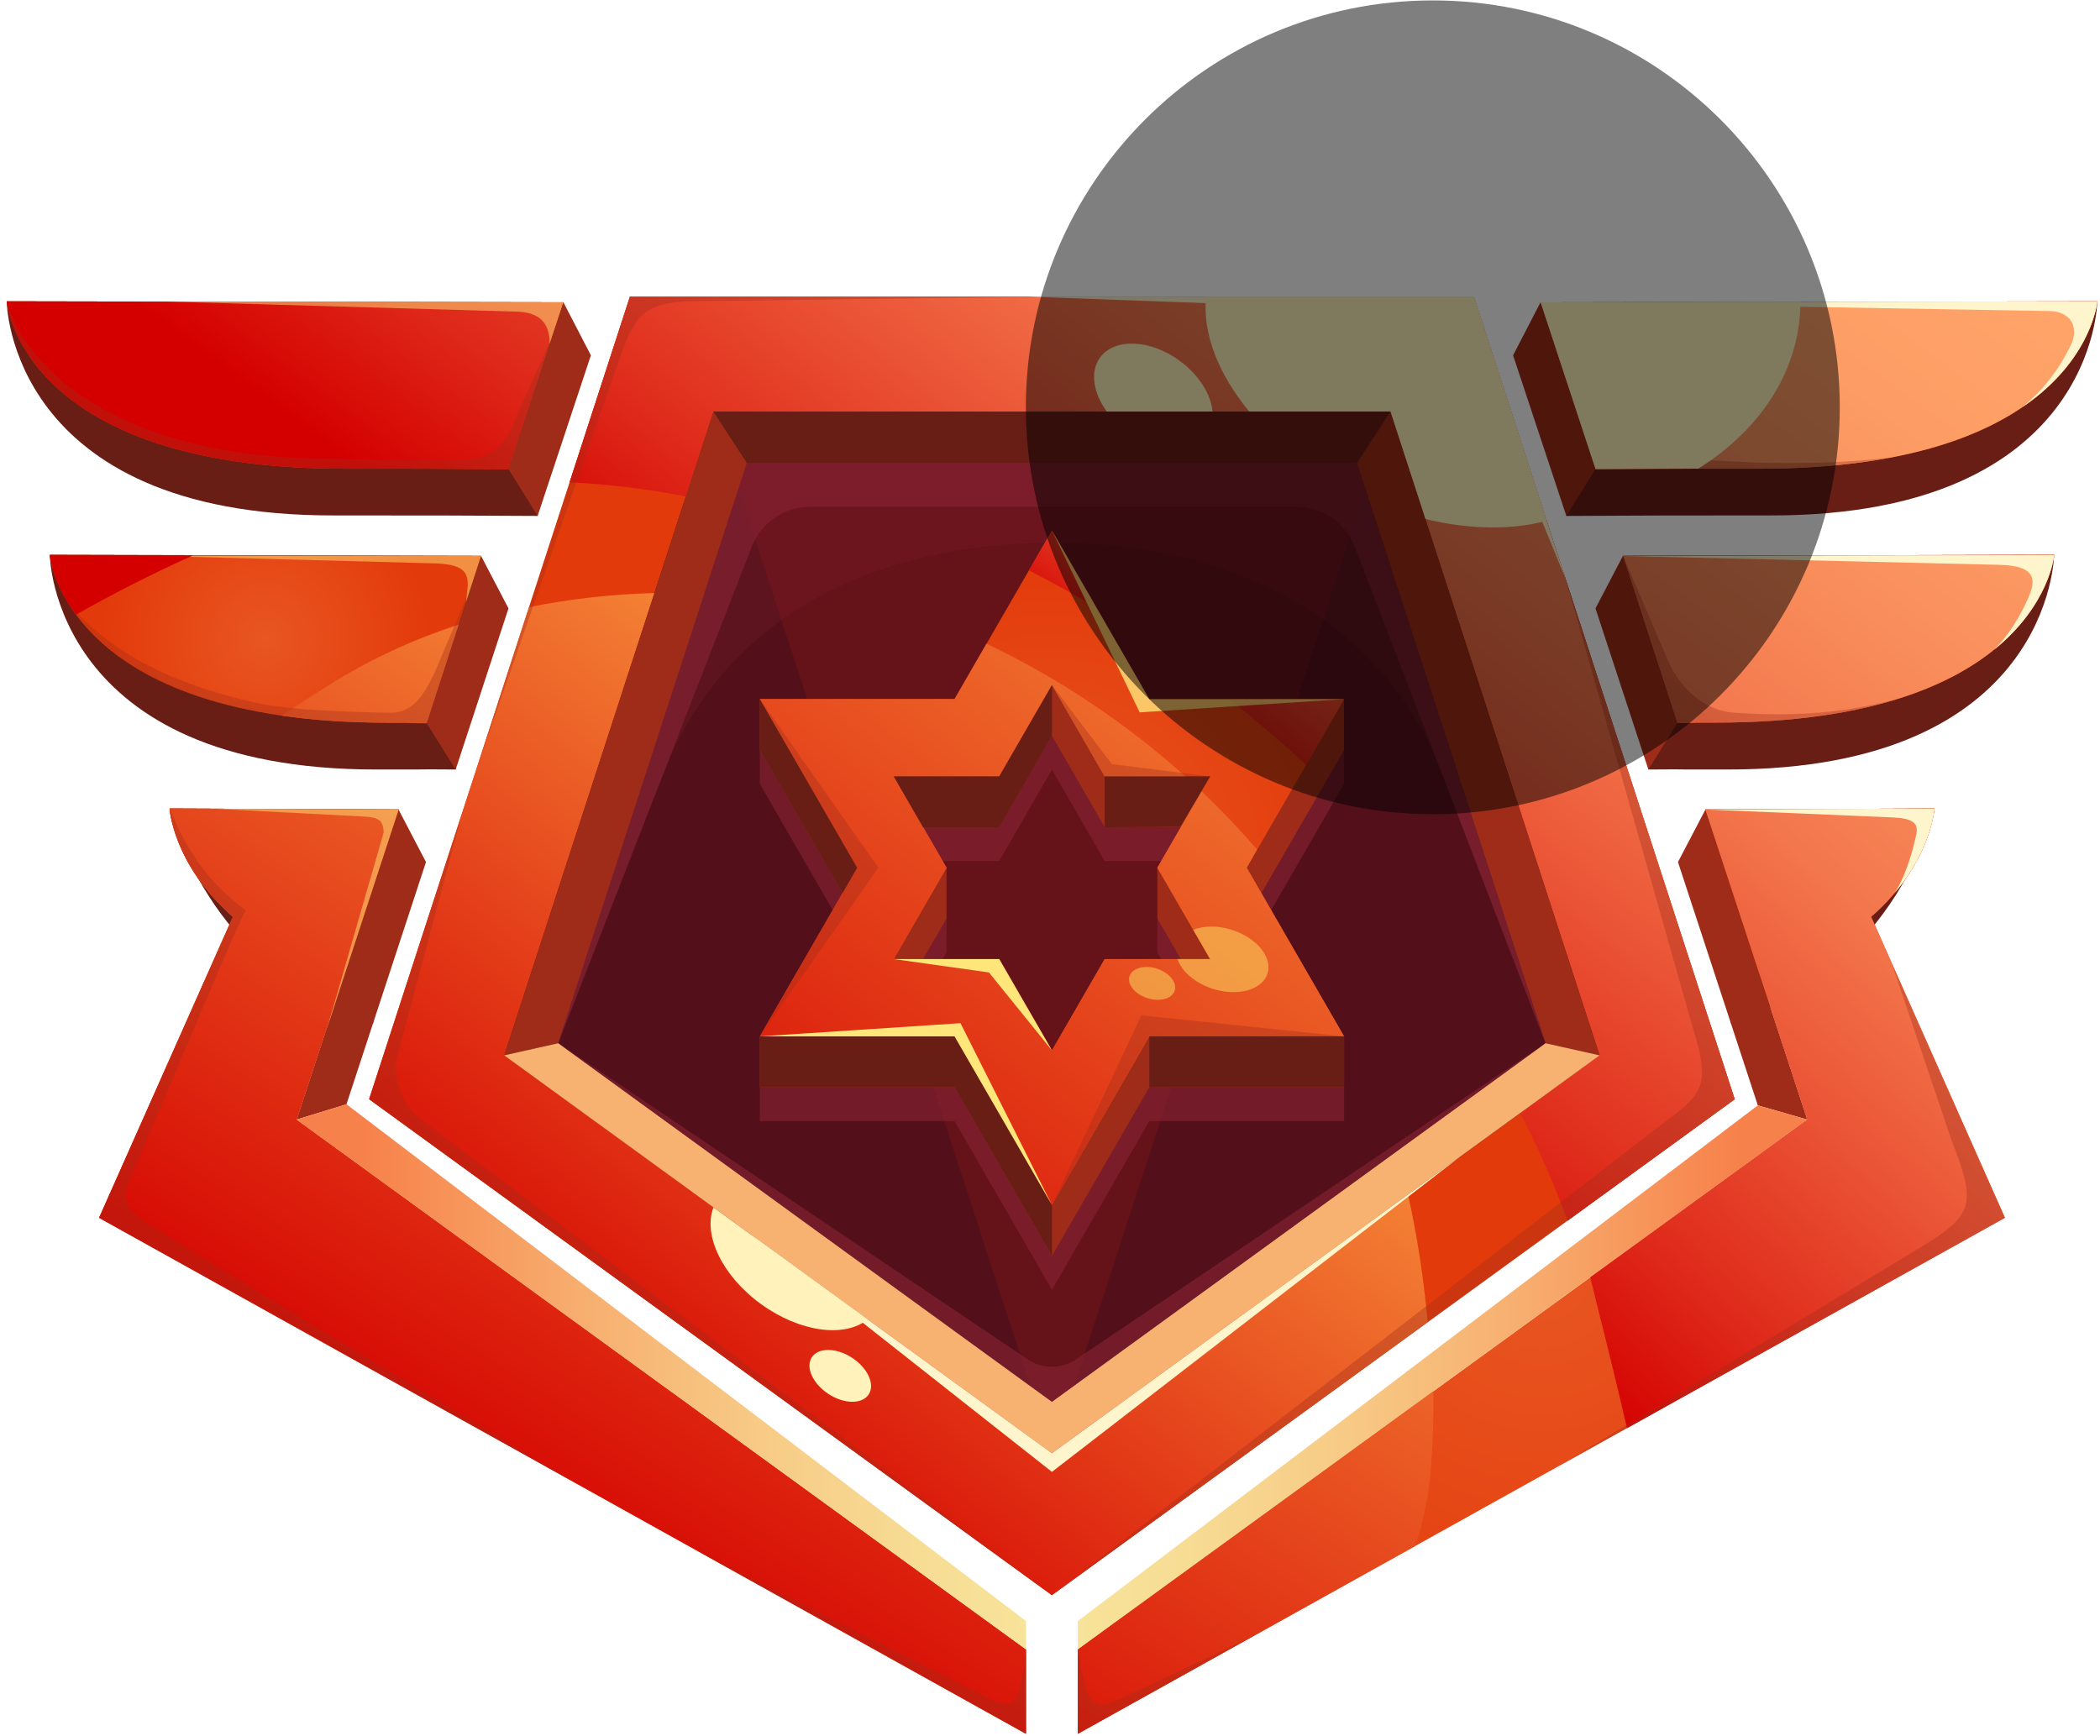 <svg width="248" height="205" viewBox="0 0 248 205" fill="none" xmlns="http://www.w3.org/2000/svg">
<path d="M66.539 35.71L63.489 60.94C56.269 60.9 50.239 60.87 39.389 60.88C0.989 60.93 0.789 35.59 0.789 35.59L66.539 35.71Z" fill="#681D15"/>
<path d="M66.539 35.71L60.049 55.42C52.829 55.38 51.639 55.35 40.799 55.36C2.399 55.41 0.789 35.59 0.789 35.59L66.539 35.71Z" fill="url(#paint0_radial_1044_26681)"/>
<path d="M56.809 65.66L53.809 90.89C46.589 90.85 55.369 90.89 44.519 90.89C6.119 90.94 5.879 65.53 5.879 65.53L56.809 65.65V65.66Z" fill="#681D15"/>
<path d="M56.807 65.66L50.387 85.41C43.167 85.37 56.807 85.34 45.957 85.35C7.557 85.4 5.867 65.53 5.867 65.53L56.797 65.65L56.807 65.66Z" fill="url(#paint1_radial_1044_26681)"/>
<path d="M47.077 95.61L20.027 95.5C20.027 95.5 24.277 114.5 44.067 120.85L47.087 95.61H47.077Z" fill="#681D15"/>
<path d="M47.077 95.61L20.027 95.5C20.027 95.5 20.867 109.01 40.657 115.37L47.087 95.61H47.077Z" fill="url(#paint2_radial_1044_26681)"/>
<path d="M56.811 65.66L60.051 71.86L53.811 90.9L50.391 85.42L56.811 65.66Z" fill="#9E2C19"/>
<path d="M47.067 95.62L50.307 101.82L40.917 130.43L35.027 132.24L47.067 95.62Z" fill="#9E2C19"/>
<path style="mix-blend-mode:screen" d="M66.539 35.71L0.789 35.59C0.789 35.59 2.399 55.41 40.799 55.36C51.649 55.35 52.829 55.38 60.049 55.42L66.539 35.71Z" fill="url(#paint3_linear_1044_26681)"/>
<path style="mix-blend-mode:screen" d="M50.39 85.42L54.17 73.769C49.02 75.45 44.14 77.67 39.65 80.42C37.79 81.56 35.611 82.96 33.23 84.529C36.95 85.07 41.17 85.37 45.96 85.37C56.81 85.359 43.17 85.389 50.39 85.43V85.42Z" fill="url(#paint4_linear_1044_26681)"/>
<g style="mix-blend-mode:multiply" opacity="0.35">
<path d="M40.799 55.36C51.649 55.35 52.829 55.38 60.049 55.42L65.189 39.8L61.369 48.32C59.539 52.81 58.449 54.29 53.969 54.33C49.139 54.37 40.029 54.27 35.399 54.09C15.239 53.3 3.369 44.59 0.789 35.58C0.789 35.58 2.399 55.4 40.799 55.35V55.36Z" fill="#9E2C19"/>
</g>
<g style="mix-blend-mode:multiply" opacity="0.35">
<path d="M51.251 79.59C50.031 82.15 48.721 84.29 45.891 84.19C42.961 84.09 34.741 84.03 30.041 82.97C19.131 80.51 12.621 76.45 8.211 71.47C11.921 77.32 21.471 85.39 45.971 85.36C56.821 85.35 43.181 85.38 50.401 85.42L55.711 69.08L51.261 79.6L51.251 79.59Z" fill="#9E2C19"/>
</g>
<g style="mix-blend-mode:multiply" opacity="0.35">
<path d="M40.65 115.37L46.249 98.14C45.2 100.34 43.11 105.42 40.99 110.12C39.55 113.32 38.17 112.92 35.95 111.99C24.9 107.39 22.36 101.92 20.02 95.49C20.02 95.49 20.86 109 40.65 115.36V115.37Z" fill="#9E2C19"/>
</g>
<g style="mix-blend-mode:screen" opacity="0.5">
<path d="M18.27 35.59L66.54 35.71L64.92 40.64C64.92 38.11 63.72 36.83 60.81 36.8L18.27 35.58V35.59Z" fill="#FFE67B"/>
</g>
<g style="mix-blend-mode:screen" opacity="0.5">
<path d="M18.27 65.66H56.81L55.04 71.12L55.23 69.31C55.33 67.6 54.72 66.7 51.6 66.55L18.279 65.66H18.27Z" fill="#FFE67B"/>
</g>
<path d="M124.23 183.78L200.45 128.4L171.34 38.79H77.12L48 128.4L124.23 183.78Z" fill="#54101A"/>
<g style="mix-blend-mode:multiply" opacity="0.3">
<path d="M84.289 48.61L124.269 171.65L164.239 48.61H84.289Z" fill="#8C1919"/>
</g>
<path d="M174.06 35.04H74.39L43.59 129.83L124.22 188.41L204.85 129.83L174.05 35.04H174.06ZM59.54 124.65L84.25 48.61H164.21L188.92 124.65L124.24 171.65L59.55 124.65H59.54Z" fill="url(#paint5_radial_1044_26681)"/>
<path d="M174.06 35.04H74.389L67.269 56.97C71.7 57.17 76.29 57.73 80.99 58.63L84.249 48.61H164.21L188.92 124.65L179.54 131.47C181.65 135.57 183.52 139.81 185.12 144.18L204.86 129.84L174.06 35.05V35.04Z" fill="url(#paint6_radial_1044_26681)"/>
<path style="mix-blend-mode:screen" d="M174.06 35.04H74.389L67.269 56.97C71.7 57.17 76.29 57.73 80.99 58.63L84.249 48.61H164.21L188.92 124.65L179.54 131.47C181.65 135.57 183.52 139.81 185.12 144.18L204.86 129.84L174.06 35.05V35.04Z" fill="url(#paint7_linear_1044_26681)"/>
<path style="mix-blend-mode:screen" d="M168.6 156.18C168.13 150.9 167.34 145.87 166.28 141.1L124.23 171.65L59.54 124.65L77.28 70.05C72.24 70.17 67.28 70.74 62.47 71.72L43.59 129.83L124.22 188.41L168.59 156.18H168.6Z" fill="url(#paint8_linear_1044_26681)"/>
<path d="M59.539 124.65L65.929 123.22L88.199 54.69H160.249L182.519 123.22L188.909 124.65L164.209 48.61H84.249L59.539 124.65Z" fill="#9E2C19"/>
<g style="mix-blend-mode:multiply" opacity="0.2">
<path d="M65.928 123.22L78.388 91.25C85.768 72.32 103.998 64.11 124.318 64.11C144.718 64.11 163.018 72.43 170.328 91.48L182.518 123.22L160.248 54.69H88.188L65.918 123.22H65.928Z" fill="#892334"/>
</g>
<path d="M59.539 124.65L65.929 123.22L124.229 165.57L182.519 123.22L188.909 124.65L124.229 171.65L59.539 124.65Z" fill="url(#paint9_linear_1044_26681)"/>
<g style="mix-blend-mode:multiply" opacity="0.6">
<path d="M65.93 123.22L88.79 64.56C89.89 61.73 92.62 59.86 95.66 59.86H153.11C156.16 59.86 158.9 61.74 159.99 64.59L182.51 123.22L160.24 54.69H88.18L65.91 123.22H65.93Z" fill="#892334"/>
</g>
<path d="M84.25 48.61L88.2 54.69H160.25L164.21 48.61H84.25Z" fill="#681D15"/>
<g style="mix-blend-mode:multiply" opacity="0.35">
<path d="M54.638 95.84L46.918 124.76C46.318 127.25 47.498 130.56 49.558 132.1L124.228 188.42L43.598 129.84L54.648 95.85L54.638 95.84Z" fill="#9E2C19"/>
</g>
<g style="mix-blend-mode:multiply" opacity="0.6">
<path d="M65.93 123.22L121.54 160.68C123.01 161.67 125.43 161.67 126.9 160.68L182.51 123.22L124.22 165.57L65.93 123.22Z" fill="#892334"/>
</g>
<g style="mix-blend-mode:multiply" opacity="0.35">
<path d="M124.23 188.42L196.03 132.96C201.05 129.24 202.14 128.43 199.88 121.3L184.9 68.38L204.87 129.84L124.24 188.42H124.23Z" fill="#9E2C19"/>
</g>
<path d="M88.598 145.76L124.228 171.65L172.338 136.69L124.228 173.85L88.598 145.76Z" fill="#FFF5CC"/>
<path d="M121.52 35.04H174.06L184.89 68.38L172.05 36.89L121.52 35.04Z" fill="#FFF5CC"/>
<g style="mix-blend-mode:screen">
<path d="M142.43 35.04C141.99 39.36 143.88 44.19 147.52 48.6H164.21L168.34 61.3C173.57 62.58 178.57 62.62 182.67 61.5L174.07 35.04H142.44H142.43Z" fill="#FFF2BB"/>
</g>
<g style="mix-blend-mode:screen">
<path d="M84.258 142.61C82.998 145.86 85.278 150.7 89.868 154.03C94.458 157.36 99.768 158.04 102.458 155.84L84.248 142.61H84.258Z" fill="#FFF2BB"/>
</g>
<g style="mix-blend-mode:screen">
<path d="M102.591 164.7C101.821 165.88 99.691 165.86 97.841 164.65C95.991 163.44 95.101 161.5 95.871 160.32C96.641 159.14 98.771 159.16 100.621 160.37C102.481 161.58 103.361 163.52 102.591 164.7Z" fill="#FFF2BB"/>
</g>
<path d="M66.541 35.71L69.781 41.97L63.491 60.94L60.051 55.41L66.541 35.71Z" fill="#9E2C19"/>
<path d="M181.93 35.71L184.98 60.94C192.2 60.9 198.23 60.87 209.08 60.88C247.48 60.93 247.68 35.59 247.68 35.59L181.93 35.71Z" fill="#681D15"/>
<path d="M181.93 35.71L188.42 55.42C195.64 55.38 196.83 55.35 207.67 55.36C246.07 55.41 247.68 35.59 247.68 35.59L181.93 35.71Z" fill="url(#paint10_radial_1044_26681)"/>
<path d="M191.658 65.66L194.658 90.89C201.878 90.85 193.098 90.89 203.938 90.89C242.338 90.94 242.578 65.53 242.578 65.53L191.648 65.65L191.658 65.66Z" fill="#681D15"/>
<path d="M191.66 65.66L198.08 85.41C205.3 85.37 191.66 85.34 202.51 85.35C240.91 85.4 242.6 65.53 242.6 65.53L191.67 65.65L191.66 65.66Z" fill="url(#paint11_radial_1044_26681)"/>
<path d="M201.389 95.61L228.439 95.5C228.439 95.5 224.189 114.5 204.399 120.85L201.379 95.61H201.389Z" fill="#681D15"/>
<path d="M201.389 95.61L228.439 95.5C228.439 95.5 227.599 109.01 207.809 115.37L201.379 95.61H201.389Z" fill="url(#paint12_radial_1044_26681)"/>
<path style="mix-blend-mode:screen" d="M181.93 35.71L188.42 55.42C195.64 55.38 196.83 55.35 207.67 55.36C246.07 55.41 247.68 35.59 247.68 35.59L181.93 35.71Z" fill="url(#paint13_linear_1044_26681)"/>
<path style="mix-blend-mode:screen" d="M191.66 65.66L198.08 85.41C205.3 85.37 191.66 85.34 202.51 85.35C240.91 85.4 242.6 65.53 242.6 65.53L191.67 65.65L191.66 65.66Z" fill="url(#paint14_linear_1044_26681)"/>
<path d="M181.927 35.71L178.688 41.97L184.978 60.94L188.417 55.41L181.927 35.71Z" fill="#9E2C19"/>
<path d="M191.658 65.66L188.418 71.86L194.668 90.9L198.078 85.42L191.658 65.66Z" fill="#9E2C19"/>
<path d="M201.4 95.62L198.16 101.82L207.59 130.56L213.43 132.24L201.4 95.62Z" fill="#9E2C19"/>
<g style="mix-blend-mode:multiply" opacity="0.35">
<path d="M56.461 90.25L73.301 41.96C75.041 37.06 76.311 35.77 81.511 35.58L124.241 35.04H74.411L56.471 90.25H56.461Z" fill="#9E2C19"/>
</g>
<g style="mix-blend-mode:screen">
<path d="M139.288 42.59C135.808 40.06 131.608 39.9 129.908 42.23C128.698 43.9 129.098 46.4 130.708 48.61H143.198C143.008 46.57 141.598 44.27 139.278 42.59H139.288Z" fill="#FFF2BB"/>
</g>
<g style="mix-blend-mode:multiply" opacity="0.35">
<path fill-rule="evenodd" clip-rule="evenodd" d="M196.82 53.91C192.44 53.47 189.39 51.89 187.39 47.97L181.93 35.71L188.42 55.42C195.64 55.38 196.83 55.35 207.67 55.36C213.79 55.36 218.97 54.87 223.36 54.03C213.84 55.18 204.07 54.64 196.82 53.92V53.91Z" fill="#9E2C19"/>
</g>
<g style="mix-blend-mode:multiply" opacity="0.35">
<path fill-rule="evenodd" clip-rule="evenodd" d="M202.508 85.36C211.798 85.37 218.938 84.21 224.418 82.46C216.528 84.65 209.898 84.5 204.858 84.19C201.388 83.98 198.568 81.43 197.098 78.28L191.668 65.66L198.088 85.41C205.308 85.37 191.668 85.34 202.518 85.35L202.508 85.36Z" fill="#9E2C19"/>
</g>
<g style="mix-blend-mode:multiply" opacity="0.35">
<path fill-rule="evenodd" clip-rule="evenodd" d="M207.818 115.37C212.108 113.99 215.498 112.28 218.188 110.44C214.998 111.65 209.018 112.53 209.018 112.53L201.398 95.62V95.64L207.818 115.37Z" fill="#9E2C19"/>
</g>
<path d="M181.93 35.71L242.06 36.74C244.48 36.78 245.6 38.59 244.55 40.77C243.46 43.04 241.7 45.76 238.82 48.1C247.12 42.46 247.68 35.59 247.68 35.59L181.93 35.71Z" fill="#FFF5CC"/>
<path d="M191.66 65.67L236.02 66.71C241.2 66.82 240.36 69.02 239.01 71.72C238.18 73.38 237.04 75.2 235.53 76.72C242.09 71.38 242.59 65.56 242.59 65.56L191.66 65.68V65.67Z" fill="#FFF5CC"/>
<g style="mix-blend-mode:screen">
<path d="M188.417 55.41C193.647 55.38 195.708 55.36 200.568 55.35C207.378 51.08 211.907 44.75 212.547 37.37C212.597 36.79 212.618 36.22 212.618 35.65L181.938 35.71L188.427 55.42L188.417 55.41Z" fill="#FFF2BB"/>
</g>
<path d="M220.961 108.3C228.021 102.14 228.451 95.5 228.451 95.5L201.401 95.61L213.441 132.24L127.301 194.82V204.78L236.771 143.83L220.981 108.29L220.961 108.3Z" fill="url(#paint15_radial_1044_26681)"/>
<path d="M35.029 132.24L47.079 95.61L20.029 95.5C20.029 95.5 20.449 102.13 27.499 108.29L11.699 143.84L121.169 204.79V194.83L35.029 132.25V132.24Z" fill="url(#paint16_radial_1044_26681)"/>
<path style="mix-blend-mode:screen" d="M35.029 132.24L47.079 95.61L20.029 95.5C20.029 95.5 20.449 102.13 27.499 108.29L11.699 143.84L121.169 204.79V194.83L35.029 132.25V132.24Z" fill="url(#paint17_linear_1044_26681)"/>
<path d="M40.917 130.43L121.167 191.47V194.83L35.027 132.24L40.917 130.43Z" fill="url(#paint18_linear_1044_26681)"/>
<path d="M207.589 130.56L127.289 191.47V194.83L213.429 132.24L207.589 130.56Z" fill="url(#paint19_linear_1044_26681)"/>
<path style="mix-blend-mode:screen" d="M220.959 108.3C228.019 102.14 228.449 95.5 228.449 95.5L201.399 95.61L213.439 132.24L187.789 150.87C188.059 151.9 188.319 152.93 188.559 153.97C189.949 159.45 191.139 164.35 192.139 168.69L236.769 143.84L220.979 108.3H220.959Z" fill="url(#paint20_linear_1044_26681)"/>
<path style="mix-blend-mode:screen" d="M168.987 173.38C169.227 170.3 169.307 167.28 169.277 164.31L127.277 194.83V204.79L167.127 182.6C168.087 179.78 168.727 176.72 168.987 173.38Z" fill="url(#paint21_linear_1044_26681)"/>
<g style="mix-blend-mode:multiply" opacity="0.35">
<path d="M27.499 108.29L11.699 143.84L68.569 175.5C68.569 175.5 29.729 152.31 17.229 144.39C15.019 142.99 14.249 141.78 15.299 139.38C19.019 130.83 27.409 110.58 28.999 107.53C23.959 103.63 21.879 99.96 20.029 95.51C20.029 95.51 20.449 102.14 27.499 108.3V108.29Z" fill="#9E2C19"/>
</g>
<path d="M223.8 105.43C228.15 100.24 228.45 95.5 228.45 95.5L201.44 95.61H201.41L223.74 96.56C227.04 96.76 226.44 98 226.06 99.6C225.62 101.45 224.88 103.62 223.8 105.43Z" fill="#FFF5CC"/>
<g style="mix-blend-mode:multiply" opacity="0.35">
<path d="M183.879 173.28L225.549 148.09C232.999 143.61 233.649 142.82 230.459 134.67L223.459 113.94L236.749 143.85L183.879 173.28Z" fill="#9E2C19"/>
</g>
<g style="mix-blend-mode:multiply" opacity="0.35">
<path d="M127.289 194.83C127.289 194.83 127.559 196.23 127.739 197.31C128.559 202.08 129.839 201.84 132.609 200.51L148.289 193.1L127.289 204.79V194.83Z" fill="#9E2C19"/>
</g>
<g style="mix-blend-mode:multiply" opacity="0.35">
<path d="M82.027 183L116.227 200.31C119.717 202.22 120.147 201.23 120.847 197.18C120.927 196.72 121.167 195.1 121.167 195.1V204.79L82.027 183Z" fill="#9E2C19"/>
</g>
<g style="mix-blend-mode:multiply" opacity="0.6">
<path d="M158.73 92.58V88.58L135.73 92.58L124.23 72.66L112.73 92.58L89.731 88.58V92.58L101.23 112.5L89.731 128.42V132.42H112.73L124.23 152.34L135.73 132.42H158.73V128.42L147.23 112.5L158.73 92.58ZM142.91 123.28H130.46L124.23 134.07L118 123.28H105.55L111.78 112.49V108.49L105.55 101.7H118L124.23 90.91L130.46 101.7H142.91L136.68 108.49V112.49L142.91 123.28Z" fill="#892334"/>
</g>
<path d="M158.73 88.58V82.58L135.73 88.58L124.23 68.66L112.73 88.58L89.731 82.58V88.58L101.23 108.5L89.731 122.42V128.42H112.73L124.23 148.34L135.73 128.42H158.73V122.42L147.23 108.5L158.73 88.58ZM142.91 119.28H130.46L124.23 130.07L118 119.28H105.55L111.78 108.49V102.49L105.55 97.7H118L124.23 86.91L130.46 97.7H142.91L136.68 102.49V108.49L142.91 119.28Z" fill="#9E2C19"/>
<path d="M158.73 82.58H135.73L124.23 62.66L112.73 82.58H89.731L101.23 102.5L89.731 122.42H112.73L124.23 142.34L135.73 122.42H158.73L147.23 102.5L158.73 82.58ZM142.91 113.28H130.46L124.23 124.07L118 113.28H105.55L111.78 102.49L105.55 91.7H118L124.23 80.91L130.46 91.7H142.91L136.68 102.49L142.91 113.28Z" fill="url(#paint22_radial_1044_26681)"/>
<path style="mix-blend-mode:screen" d="M154.24 90.35L158.73 82.58H145.18C148.3 85.04 151.33 87.63 154.25 90.35H154.24Z" fill="url(#paint23_linear_1044_26681)"/>
<path style="mix-blend-mode:screen" d="M121.512 67.37C124.212 68.76 126.882 70.23 129.512 71.8L124.232 62.66L121.512 67.37Z" fill="url(#paint24_linear_1044_26681)"/>
<path style="mix-blend-mode:screen" d="M141.89 93.47L136.68 102.49L142.91 113.28H130.46L124.23 124.07L118 113.28H105.55L111.78 102.49L105.55 91.7H118L124.23 80.91L130.46 91.7H139.98C132.84 85.29 124.88 80.03 116.5 76.03L112.73 82.56H89.731L101.23 102.48L89.731 122.4H112.73L124.23 142.32L135.73 122.4H158.73L147.23 102.48L148.46 100.34C146.37 97.93 144.18 95.63 141.89 93.46V93.47Z" fill="url(#paint25_linear_1044_26681)"/>
<path d="M124.231 86.92V80.92L118.001 91.71H105.551L109.011 97.71H118.001L124.231 86.92Z" fill="#681D15"/>
<path d="M130.449 97.71V91.71H142.909L139.389 97.65L130.449 97.71Z" fill="#681D15"/>
<path d="M89.731 82.58L101.23 102.5L99.5 105.5L89.731 88.58V82.58Z" fill="#681D15"/>
<path d="M89.731 122.41H112.73L124.23 142.33V148.33L112.73 128.41H89.731V122.41Z" fill="#681D15"/>
<path d="M158.73 122.41H135.73V128.41H158.73V122.41Z" fill="#681D15"/>
<g style="mix-blend-mode:screen" opacity="0.5">
<path d="M145.449 109.82C143.779 109.29 142.139 109.34 140.909 109.82L142.909 113.28H139.059C139.539 114.73 141.119 116.13 143.249 116.8C146.199 117.73 149.079 116.92 149.689 114.99C150.299 113.06 148.399 110.75 145.449 109.82Z" fill="#FCE265"/>
</g>
<g style="mix-blend-mode:screen" opacity="0.5">
<path d="M138.731 117C138.431 117.96 136.981 118.37 135.511 117.9C134.041 117.43 133.091 116.28 133.391 115.31C133.691 114.35 135.141 113.94 136.611 114.41C138.081 114.88 139.031 116.03 138.731 117Z" fill="#FCE265"/>
</g>
<g style="mix-blend-mode:screen" opacity="0.8">
<path d="M124.23 62.66L134.59 84.14L158.73 82.58H135.73L124.23 62.66Z" fill="#FFE67B"/>
</g>
<path d="M89.731 122.411L113.43 120.851L124.23 142.331L112.73 122.411H89.731Z" fill="#FFE67B"/>
<g style="mix-blend-mode:multiply" opacity="0.35">
<path d="M124.23 142.33L134.79 119.93L158.73 122.41H135.73L124.23 142.33Z" fill="#9E2C19"/>
</g>
<g style="mix-blend-mode:multiply" opacity="0.35">
<path d="M89.731 82.58L103.74 102.49L89.731 122.41L101.23 102.5L89.731 82.58Z" fill="#9E2C19"/>
</g>
<path d="M105.551 113.28L116.791 114.86L124.231 124.07L118.001 113.28H105.551Z" fill="#FFE67B"/>
<g style="mix-blend-mode:multiply" opacity="0.35">
<path d="M124.23 80.92L131.3 90.25L142.91 91.71H130.45L124.23 80.92Z" fill="#9E2C19"/>
</g>
<g style="mix-blend-mode:screen" opacity="0.5">
<path d="M25.23 95.519L47.08 95.609L38.611 121.53L45.31 98.34C45.25 97.019 44.891 96.57 43.09 96.45L25.23 95.519Z" fill="#FFE67B"/>
</g>
<path style="mix-blend-mode:screen" d="M5.879 65.55C5.879 65.55 6.159 68.77 8.979 72.6C13.169 70.23 17.839 67.81 22.829 65.59L5.879 65.55Z" fill="url(#paint26_linear_1044_26681)"/>
<path style="mix-blend-mode:color-dodge" opacity="0.5" d="M169.208 96.17C195.751 96.17 217.268 74.653 217.268 48.11C217.268 21.567 195.751 0.05 169.208 0.05C142.666 0.05 121.148 21.567 121.148 48.11C121.148 74.653 142.666 96.17 169.208 96.17Z" fill="url(#paint27_radial_1044_26681)"/>
<defs>
<radialGradient id="paint0_radial_1044_26681" cx="0" cy="0" r="1" gradientUnits="userSpaceOnUse" gradientTransform="translate(33.669 45.5) scale(24.28 24.28)">
<stop offset="0.01" stop-color="#E85621"/>
<stop offset="1" stop-color="#E33A0B"/>
</radialGradient>
<radialGradient id="paint1_radial_1044_26681" cx="0" cy="0" r="1" gradientUnits="userSpaceOnUse" gradientTransform="translate(31.337 75.48) scale(19.33 19.33)">
<stop offset="0.01" stop-color="#E85621"/>
<stop offset="1" stop-color="#E33A0B"/>
</radialGradient>
<radialGradient id="paint2_radial_1044_26681" cx="0" cy="0" r="1" gradientUnits="userSpaceOnUse" gradientTransform="translate(33.547 105.44) scale(11.87 11.87)">
<stop offset="0.01" stop-color="#E85621"/>
<stop offset="1" stop-color="#E33A0B"/>
</radialGradient>
<linearGradient id="paint3_linear_1044_26681" x1="107.509" y1="-59.27" x2="29.939" y2="46.16" gradientUnits="userSpaceOnUse">
<stop stop-color="#FFA369"/>
<stop offset="0.13" stop-color="#FD9D65"/>
<stop offset="0.29" stop-color="#F98E5C"/>
<stop offset="0.47" stop-color="#F3764C"/>
<stop offset="0.65" stop-color="#EA5335"/>
<stop offset="0.85" stop-color="#DE2819"/>
<stop offset="1" stop-color="#D40000"/>
</linearGradient>
<linearGradient id="paint4_linear_1044_26681" x1="9.081" y1="134.25" x2="69.281" y2="43.63" gradientUnits="userSpaceOnUse">
<stop stop-color="#D40000"/>
<stop offset="1" stop-color="#FFAF47"/>
</linearGradient>
<radialGradient id="paint5_radial_1044_26681" cx="0" cy="0" r="1" gradientUnits="userSpaceOnUse" gradientTransform="translate(124.23 -283.5) scale(78.68 78.68)">
<stop offset="0.01" stop-color="#E85621"/>
<stop offset="1" stop-color="#E33A0B"/>
</radialGradient>
<radialGradient id="paint6_radial_1044_26681" cx="0" cy="0" r="1" gradientUnits="userSpaceOnUse" gradientTransform="translate(136.06 89.61) scale(62.09 62.09)">
<stop offset="0.01" stop-color="#E85621"/>
<stop offset="1" stop-color="#E33A0B"/>
</radialGradient>
<linearGradient id="paint7_linear_1044_26681" x1="198.22" y1="10.16" x2="118.01" y2="109.1" gradientUnits="userSpaceOnUse">
<stop stop-color="#FFA369"/>
<stop offset="0.13" stop-color="#FD9D65"/>
<stop offset="0.29" stop-color="#F98E5C"/>
<stop offset="0.47" stop-color="#F3764C"/>
<stop offset="0.65" stop-color="#EA5335"/>
<stop offset="0.85" stop-color="#DE2819"/>
<stop offset="1" stop-color="#D40000"/>
</linearGradient>
<linearGradient id="paint8_linear_1044_26681" x1="70.49" y1="170.41" x2="140.61" y2="82.52" gradientUnits="userSpaceOnUse">
<stop stop-color="#D40000"/>
<stop offset="1" stop-color="#FFAF47"/>
</linearGradient>
<linearGradient id="paint9_linear_1044_26681" x1="124.229" y1="-284" x2="124.229" y2="-284" gradientUnits="userSpaceOnUse">
<stop offset="0.63" stop-color="#F7814A"/>
<stop offset="1" stop-color="#F7E399"/>
</linearGradient>
<radialGradient id="paint10_radial_1044_26681" cx="0" cy="0" r="1" gradientUnits="userSpaceOnUse" gradientTransform="translate(214.81 45.5) scale(24.28 24.28)">
<stop offset="0.01" stop-color="#E85621"/>
<stop offset="1" stop-color="#E33A0B"/>
</radialGradient>
<radialGradient id="paint11_radial_1044_26681" cx="0" cy="0" r="1" gradientUnits="userSpaceOnUse" gradientTransform="translate(217.13 75.48) scale(19.33 19.33)">
<stop offset="0.01" stop-color="#E85621"/>
<stop offset="1" stop-color="#E33A0B"/>
</radialGradient>
<radialGradient id="paint12_radial_1044_26681" cx="0" cy="0" r="1" gradientUnits="userSpaceOnUse" gradientTransform="translate(214.919 105.44) scale(11.87 11.87)">
<stop offset="0.01" stop-color="#E85621"/>
<stop offset="1" stop-color="#E33A0B"/>
</radialGradient>
<linearGradient id="paint13_linear_1044_26681" x1="223.11" y1="25.79" x2="145.54" y2="131.21" gradientUnits="userSpaceOnUse">
<stop stop-color="#FFA369"/>
<stop offset="0.13" stop-color="#FD9D65"/>
<stop offset="0.29" stop-color="#F98E5C"/>
<stop offset="0.47" stop-color="#F3764C"/>
<stop offset="0.65" stop-color="#EA5335"/>
<stop offset="0.85" stop-color="#DE2819"/>
<stop offset="1" stop-color="#D40000"/>
</linearGradient>
<linearGradient id="paint14_linear_1044_26681" x1="238.91" y1="37.42" x2="161.35" y2="142.84" gradientUnits="userSpaceOnUse">
<stop stop-color="#FFA369"/>
<stop offset="0.13" stop-color="#FD9D65"/>
<stop offset="0.29" stop-color="#F98E5C"/>
<stop offset="0.47" stop-color="#F3764C"/>
<stop offset="0.65" stop-color="#EA5335"/>
<stop offset="0.85" stop-color="#DE2819"/>
<stop offset="1" stop-color="#D40000"/>
</linearGradient>
<radialGradient id="paint15_radial_1044_26681" cx="0" cy="0" r="1" gradientUnits="userSpaceOnUse" gradientTransform="translate(182.021 150.14) scale(54.69 54.69)">
<stop offset="0.01" stop-color="#E85621"/>
<stop offset="1" stop-color="#E33A0B"/>
</radialGradient>
<radialGradient id="paint16_radial_1044_26681" cx="0" cy="0" r="1" gradientUnits="userSpaceOnUse" gradientTransform="translate(66.429 150.14) scale(54.69 54.69)">
<stop offset="0.01" stop-color="#E85621"/>
<stop offset="1" stop-color="#E33A0B"/>
</radialGradient>
<linearGradient id="paint17_linear_1044_26681" x1="52.299" y1="178.87" x2="123.109" y2="67.7" gradientUnits="userSpaceOnUse">
<stop stop-color="#D40000"/>
<stop offset="1" stop-color="#FFAF47"/>
</linearGradient>
<linearGradient id="paint18_linear_1044_26681" x1="35.027" y1="-284" x2="121.167" y2="-284" gradientUnits="userSpaceOnUse">
<stop offset="0.09" stop-color="#F7814A"/>
<stop offset="0.13" stop-color="#F7874F"/>
<stop offset="0.39" stop-color="#F7AE6F"/>
<stop offset="0.64" stop-color="#F7CB86"/>
<stop offset="0.85" stop-color="#F7DC94"/>
<stop offset="1" stop-color="#F7E399"/>
</linearGradient>
<linearGradient id="paint19_linear_1044_26681" x1="213.419" y1="162.69" x2="127.279" y2="162.69" gradientUnits="userSpaceOnUse">
<stop offset="0.09" stop-color="#F7814A"/>
<stop offset="0.13" stop-color="#F7874F"/>
<stop offset="0.39" stop-color="#F7AE6F"/>
<stop offset="0.64" stop-color="#F7CB86"/>
<stop offset="0.85" stop-color="#F7DC94"/>
<stop offset="1" stop-color="#F7E399"/>
</linearGradient>
<linearGradient id="paint20_linear_1044_26681" x1="264.369" y1="69.88" x2="181.679" y2="160.87" gradientUnits="userSpaceOnUse">
<stop stop-color="#FFA369"/>
<stop offset="0.13" stop-color="#FD9D65"/>
<stop offset="0.29" stop-color="#F98E5C"/>
<stop offset="0.47" stop-color="#F3764C"/>
<stop offset="0.65" stop-color="#EA5335"/>
<stop offset="0.85" stop-color="#DE2819"/>
<stop offset="1" stop-color="#D40000"/>
</linearGradient>
<linearGradient id="paint21_linear_1044_26681" x1="124.277" y1="224.72" x2="195.087" y2="113.55" gradientUnits="userSpaceOnUse">
<stop stop-color="#D40000"/>
<stop offset="1" stop-color="#FFAF47"/>
</linearGradient>
<radialGradient id="paint22_radial_1044_26681" cx="0" cy="0" r="1" gradientUnits="userSpaceOnUse" gradientTransform="translate(124.23 102.49) scale(37.26 37.26)">
<stop offset="0.01" stop-color="#E85621"/>
<stop offset="1" stop-color="#E33A0B"/>
</radialGradient>
<linearGradient id="paint23_linear_1044_26681" x1="175.58" y1="53" x2="145.91" y2="91.37" gradientUnits="userSpaceOnUse">
<stop stop-color="#FFA369"/>
<stop offset="0.13" stop-color="#FD9D65"/>
<stop offset="0.29" stop-color="#F98E5C"/>
<stop offset="0.47" stop-color="#F3764C"/>
<stop offset="0.65" stop-color="#EA5335"/>
<stop offset="0.85" stop-color="#DE2819"/>
<stop offset="1" stop-color="#D40000"/>
</linearGradient>
<linearGradient id="paint24_linear_1044_26681" x1="151.982" y1="34.75" x2="122.312" y2="73.12" gradientUnits="userSpaceOnUse">
<stop stop-color="#FFA369"/>
<stop offset="0.13" stop-color="#FD9D65"/>
<stop offset="0.29" stop-color="#F98E5C"/>
<stop offset="0.47" stop-color="#F3764C"/>
<stop offset="0.65" stop-color="#EA5335"/>
<stop offset="0.85" stop-color="#DE2819"/>
<stop offset="1" stop-color="#D40000"/>
</linearGradient>
<linearGradient id="paint25_linear_1044_26681" x1="82.971" y1="154.49" x2="171.19" y2="43.32" gradientUnits="userSpaceOnUse">
<stop stop-color="#D40000"/>
<stop offset="1" stop-color="#FFAF47"/>
</linearGradient>
<linearGradient id="paint26_linear_1044_26681" x1="106.659" y1="-59.891" x2="29.089" y2="45.53" gradientUnits="userSpaceOnUse">
<stop stop-color="#FFA369"/>
<stop offset="0.13" stop-color="#FD9D65"/>
<stop offset="0.29" stop-color="#F98E5C"/>
<stop offset="0.47" stop-color="#F3764C"/>
<stop offset="0.65" stop-color="#EA5335"/>
<stop offset="0.85" stop-color="#DE2819"/>
<stop offset="1" stop-color="#D40000"/>
</linearGradient>
<radialGradient id="paint27_radial_1044_26681" cx="0" cy="0" r="1" gradientUnits="userSpaceOnUse" gradientTransform="translate(169.208 -283.5) scale(48.06 48.06)">
<stop stop-color="#F4A940"/>
<stop offset="0.09" stop-color="#E69F3C"/>
<stop offset="0.27" stop-color="#C28633"/>
<stop offset="0.51" stop-color="#885E23"/>
<stop offset="0.8" stop-color="#39270F"/>
<stop offset="1"/>
</radialGradient>
</defs>
</svg>

